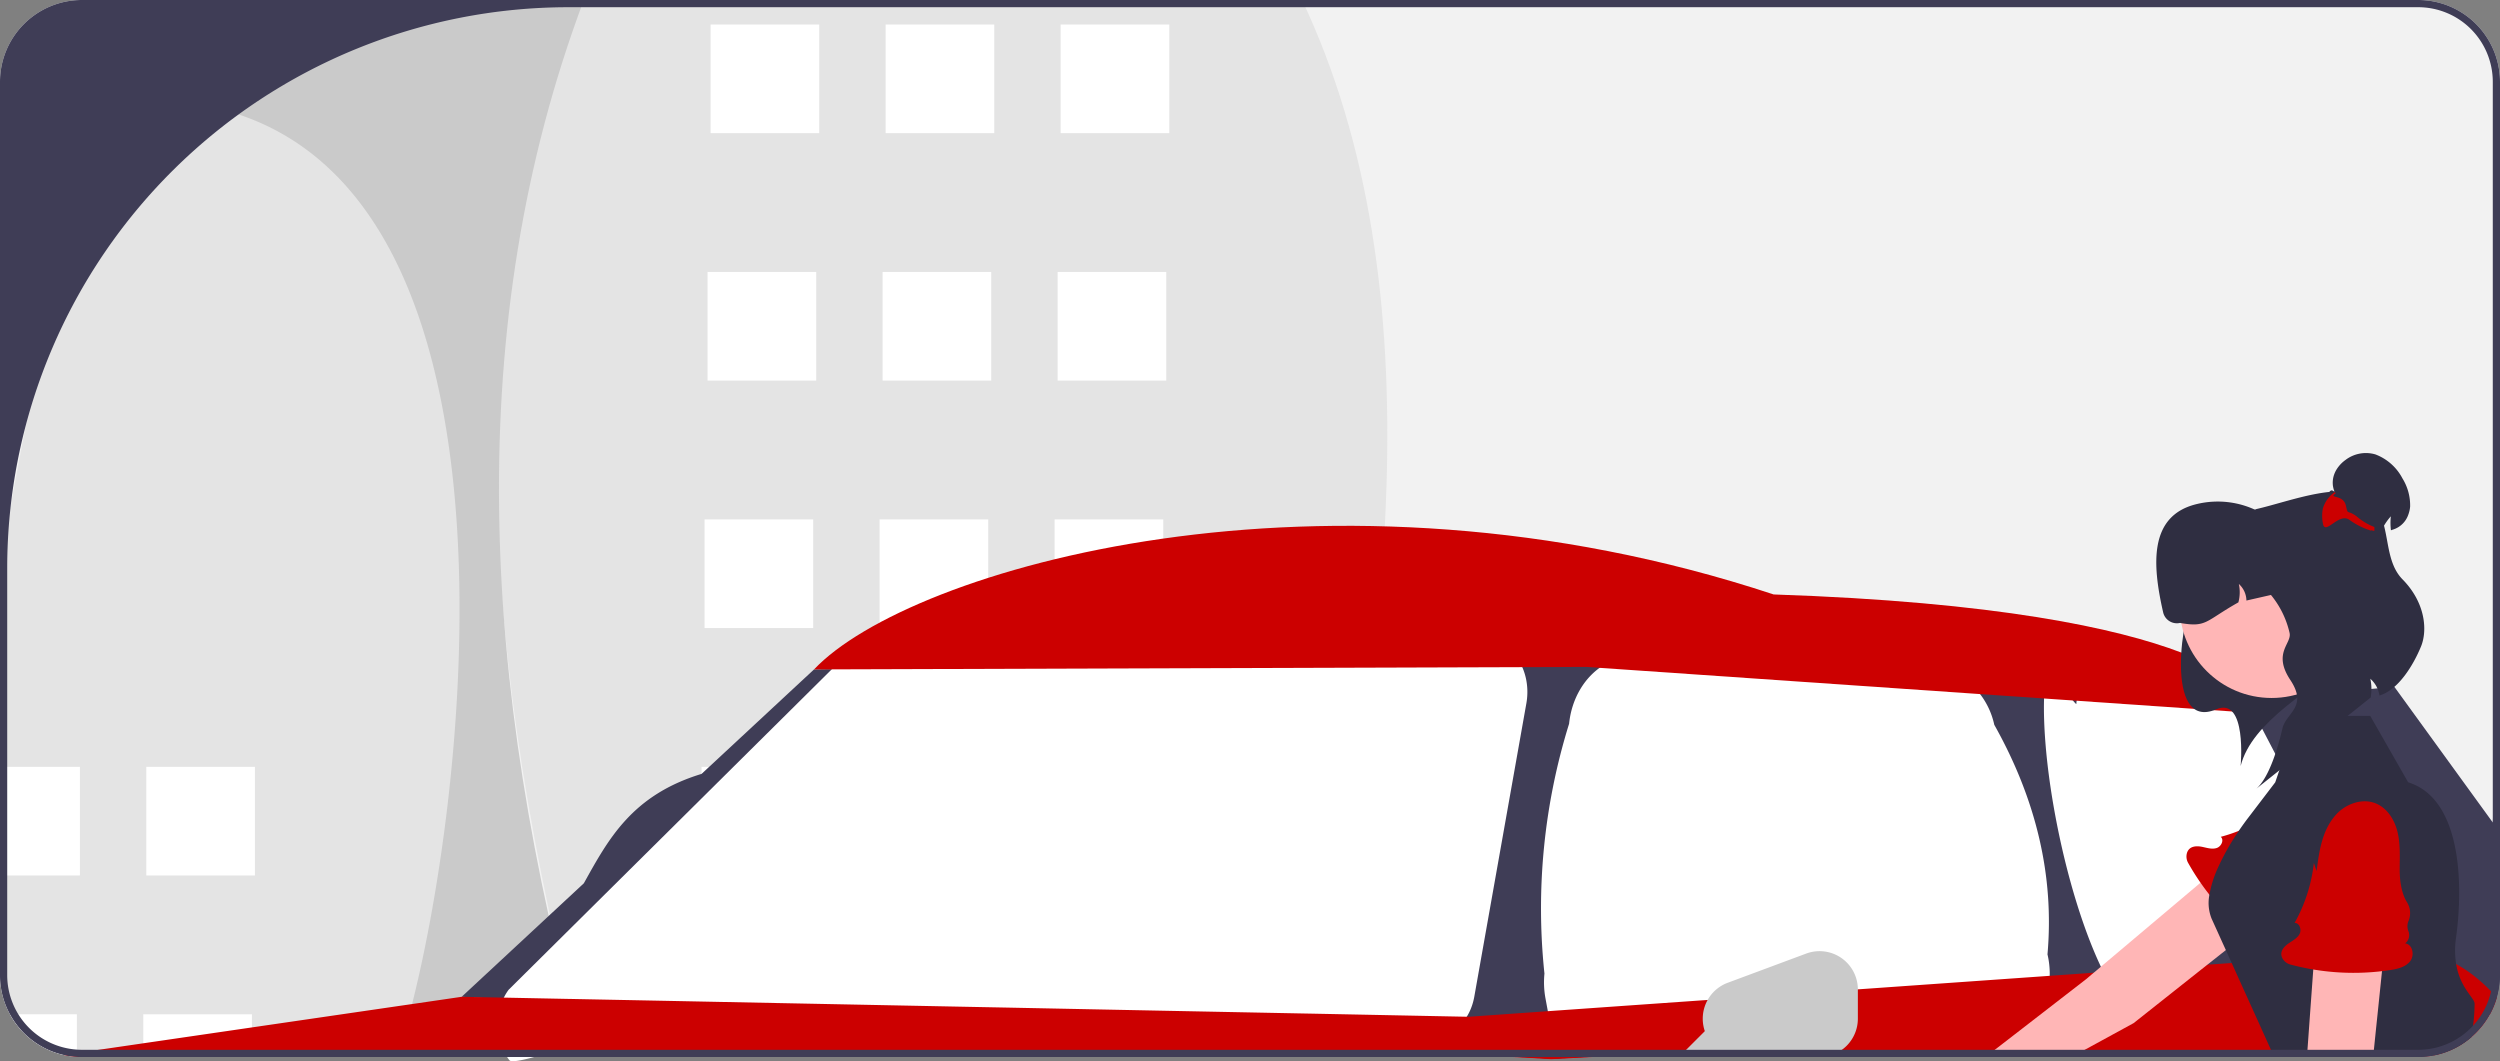 <svg xmlns="http://www.w3.org/2000/svg" data-name="Layer 1" width="693" height="294.165" viewBox="0 0 693 294.165" xmlns:xlink="http://www.w3.org/1999/xlink"><rect x="0" y="0" width="693" height="294.165" fill="#808080" stroke="none"/><path d="M929.555,325.703v247.62a22.722,22.722,0,0,1-2.77,10.85,22.6,22.6,0,0,1-4.69,5.95q-.21.195-.42.36a22.082,22.082,0,0,1-5.73,3.63,21.486,21.486,0,0,1-2.85,1.03c-.64.18-1.3.34-1.96.46a20.284,20.284,0,0,1-2.71.35q-.765.06-1.56.06h-228.86l-11.45.62-10.82-.62h-396.49c-.46,0-.93-.01-1.38-.05a22.191,22.191,0,0,1-3.68-.52,22.685,22.685,0,0,1-17.63-22.12v-247.62a22.717,22.717,0,0,1,22.69-22.69h647.62A22.717,22.717,0,0,1,929.555,325.703Z" transform="translate(-236.555 -303.013)" fill="#f2f2f2"/><path d="M398.395,303.013c-35.487,82.774-28.682,183.297,0,293h199.09c24.897-109.828,37.5-213.651,0-293Z" transform="translate(-236.555 -303.013)" fill="#e4e4e4"/><path d="M318.095,303.013c-64.844,79.8-46.753,182.451,0,293h80.3c-28.959-104.437-33.693-203.211,0-293Z" transform="translate(-236.555 -303.013)" fill="#cacaca"/><rect x="294.01" y="6.792" width="30.114" height="30.114" fill="#fff"/><rect x="245.494" y="6.792" width="30.114" height="30.114" fill="#fff"/><rect x="196.977" y="6.792" width="30.114" height="30.114" fill="#fff"/><rect x="293.174" y="75.385" width="30.114" height="30.114" fill="#fff"/><rect x="244.657" y="75.385" width="30.114" height="30.114" fill="#fff"/><rect x="196.14" y="75.385" width="30.114" height="30.114" fill="#fff"/><rect x="292.337" y="143.978" width="30.114" height="30.114" fill="#fff"/><rect x="243.821" y="143.978" width="30.114" height="30.114" fill="#fff"/><rect x="195.304" y="143.978" width="30.114" height="30.114" fill="#fff"/><rect x="291.501" y="212.57" width="30.114" height="30.114" fill="#fff"/><rect x="242.984" y="212.57" width="30.114" height="30.114" fill="#fff"/><rect x="194.467" y="212.57" width="30.114" height="30.114" fill="#fff"/><rect x="290.66" y="281.16" width="30.12" height="11.84" fill="#fff"/><rect x="242.15" y="281.16" width="30.11" height="11.84" fill="#fff"/><rect x="193.63" y="281.16" width="30.11" height="11.84" fill="#fff"/><path d="M236.555,458.643v114.68a22.685,22.685,0,0,0,17.63,22.12,22.191,22.191,0,0,0,3.68.52c.45.04.92.05,1.38.05h87.29c18.326-53.67,52.02-284-85.98-264Z" transform="translate(-236.555 -303.013)" fill="#e4e4e4"/><rect x="40.552" y="212.57" width="30.114" height="30.114" fill="#fff"/><rect y="212.57" width="22.15" height="30.11" fill="#fff"/><rect x="39.72" y="281.16" width="30.11" height="11.84" fill="#fff"/><path d="M239.315,584.173a22.814,22.814,0,0,0,14.87,11.27,22.191,22.191,0,0,0,3.68.52v-11.79Z" transform="translate(-236.555 -303.013)" fill="#fff"/><path d="M929.555,490.813v82.51a22.722,22.722,0,0,1-2.77,10.85l-1.56-1.31-3.01-2.52-16.66-13.93,4.14,17.06-4.87.26-.38.02-8.84.48-7.73.42h-.03l-11.03.6-10.77.58-3.59.19-22.87,1.24-9.75.53-4.42.24-11.69.63-15.68.85-2.91.16-46.02,2.49-29.27,1.59-4.54.24-.34.02-1.85.1h-.01l-4.01.22-5.76.31-9.33.5-4.12.22-11.88.65-11.45.62-10.82-.62-34.89-2-22.62-1.3-.74-.04-40.15-2.3-30.12-1.73-18.4-1.05-30.11-1.73-13.88-.79-4.53-.26-11.14-.64-50.76-2.91-3.78-.22-.21-.01-18.39-1.05-11.48-.66,24.12-22.41.33-.31,9.41-8.74c6.77-12.15,13.27-24.42,32.63-30.32l2.11-1.96,29.07-27.01,4.96-.07,130.32-1.72,19.68-.26,40.32-.53,14.61-.19,10.79.63,93.48,5.48,6.09.36,31.08,1.82,28.76,1.68,13.67.8,3.34.2.22.01,1.68.1,4.5-.4,5.53-.49,2.05-.18.94-.09,19.69-1.74,1.65-.15,4.71-.42,27.28,37.6Z" transform="translate(-236.555 -303.013)" fill="#3f3d56"/><path d="M824,580c-13.854-20.055-23.952-70.976-20-92-.173-.686,8.093,10.847,8.119,10.132.131-3.531,2.647-6.268,5.62-6.112l37.359,1.958a5.306,5.306,0,0,1,4.341,3.021l28.245,54.093a7.244,7.244,0,0,1,.786,2.781c.276,3.52-1.903,6.638-4.866,6.966l-50.089,5.532a4.548,4.548,0,0,1-.497.027C830.64,566.39,824.688,582.706,824,580Z" transform="translate(-236.555 -303.013)" fill="#fff"/><path d="M664.97,579.813l.367,1.99,1.422,7.66a23.417,23.417,0,0,0,1.327,4.55c.178.46.379.91.592,1.35.107.22.213.43.332.65h102.566l17.023-1.97.213-.03a16.5,16.5,0,0,0,9.3-4.56,22.495,22.495,0,0,0,6.622-15.94,21.802,21.802,0,0,0-.071-2.48,22.853,22.853,0,0,0-.545-3.47c1.916-21.75-3.132-42.953-14.749-63.64a21.37,21.37,0,0,0-6.658-11.44,16.233,16.233,0,0,0-9.998-4.06l-82.795-3.4a15.778,15.778,0,0,0-8.932,2.43c-5.07,3.14-8.754,9.06-9.477,16.18a172.17,172.17,0,0,0-6.835,69.26A24.624,24.624,0,0,0,664.97,579.813Z" transform="translate(-236.555 -303.013)" fill="#fff"/><path d="M634.658,590.01l-212.733-6.191c-2.674-.078-42.227,15.53-44.148,13.103-4.205-5.316-4.308-14.068-.229-19.548l92.932-92.161a9.645,9.645,0,0,1,7.614-4.199H649.335a8.265,8.265,0,0,1,2.391.356c5.707,1.721,9.263,9.146,7.943,16.584l-14.441,81.351c-1.127,6.258-5.403,10.688-10.335,10.709C634.815,590.013,634.736,590.012,634.658,590.01Z" transform="translate(-236.555 -303.013)" fill="#fff"/><path d="M857.05,500.351,676.253,487.883l-214.047.693c26.33-27.842,142.057-61.788,266.001-20.781,123.995,4.156,133,29.094,133,29.094l1.546,2.424Z" transform="translate(-236.555 -303.013)" fill="#cc0000"/><path d="M928.675,579.563a22.216,22.216,0,0,1-1.89,4.61,22.6,22.6,0,0,1-4.69,5.95q-.21.195-.42.36a22.082,22.082,0,0,1-5.73,3.63,21.486,21.486,0,0,1-2.85,1.03c-.64.18-1.3.34-1.96.46a20.284,20.284,0,0,1-2.71.35q-.765.06-1.56.06h-228.86l-11.45.62-10.82-.62h-396.49c-.46,0-.93-.01-1.38-.05a22.191,22.191,0,0,1-3.68-.52l3.68-.54,6.1-.89,12.31-1.8,30.11-4.4,11.71-1.71,28.44-4.15,4.75-.69,13.25-1.94,11.69.23,17.89.36h.22l4.06.08,27.19.54,9.99.2,73.28,1.45,6.7.13,9.99.2,31.81.64,40.13.79,2.68.05,42.97.86.56.01,21.92-1.55,21.45-1.51,16.25-1.14,5.24-.37.2-.01,1.16-.08.76-.06,6.38-.45,23.87-1.68,10.63-.75,4.58-.32,4.79-.34,43.81-3.09,12.2-.86h.01l6.67-.47,12.23-.86h.01l12.57-.89h.01l4.88-.34,1.87-.13,14.24-1,8.61-.61,14.78-1.04,4.57-.32,6.14-.44,1.68-.12.35-.02s5.14.11,11.84,3.83a38.641,38.641,0,0,1,5.99,4.12,44.246,44.246,0,0,1,3.68,3.43C927.605,578.353,928.135,578.943,928.675,579.563Z" transform="translate(-236.555 -303.013)" fill="#cc0000"/><polygon points="465.41 293 480.92 293 479.5 291.68 478.77 291 478.75 290.98 475.48 287.95 472.88 285.53 470.77 287.64 469.92 288.49 467.41 291 466.78 291.63 465.41 293" fill="#cacaca"/><path d="M786.935,596.013h23.85l3.67-2,10.96-5.98,2.58-1.41,20.43-16.19h.01l5.13-4.06,2.66-2.11,3.29-2.61,16.25-12.87a10.011,10.011,0,0,0,1.25-1.18,9.827,9.827,0,0,0,2.42-7.39,1.997,1.997,0,0,0-.05-.34,9.786,9.786,0,0,0-4.61-7.17,9.828,9.828,0,0,0-11.55.93l-11.92,10.05-4.76,4.01-18.43,15.54-11.17,9.42h-.01l-2.13,1.8-19.67,15.22-5.62,4.34Z" transform="translate(-236.555 -303.013)" fill="#ffb6b6"/><path d="M869.509,560.885h0a2.901,2.901,0,0,0,3.061-1.731,3.763,3.763,0,0,1,1.537-1.705,3.461,3.461,0,0,1,.409-.198,5.676,5.676,0,0,0,3.5-3.91c.701-2.924,2.948-5.761,5.207-7.949,2.471-2.394,5.11-4.69,6.936-7.606,2.635-4.207,3.374-10.11-1.709-13.62a11.425,11.425,0,0,0-7.422-1.872c-5.476.446-10.005,3.787-14.306,7.025l1.077-2.114a43.68,43.68,0,0,1-15.641,7.776c.983.894.131,2.682-1.131,3.098-1.262.416-2.623-.022-3.923-.298-1.639-.348-3.665-.318-4.311,1.639a3.576,3.576,0,0,0,.346,2.845,67.591,67.591,0,0,0,18.202,20.833c1.653,1.246,3.572,2.472,5.627,2.229S870.771,562.527,869.509,560.885Z" transform="translate(-236.555 -303.013)" fill="#cc0000"/><path d="M864.975,577.433l1.07,8.4,1.04,8.18.11.87.15,1.13h39.52q.795,0,1.56-.06a20.284,20.284,0,0,0,2.71-.35l.45-2.13.26-1.27-16.53-5.21-7.44-2.34h-.02l-10.75-3.4Z" transform="translate(-236.555 -303.013)" fill="#ffb6b6"/><path d="M849.625,557.693c.81,1.79,1.9,4.18,3.12,6.89.27.58.54,1.18.82,1.79.52,1.16,1.06,2.36,1.62,3.59,2.47,5.47,5.16,11.41,7.27,16.06,1.75,3.89,3.11,6.89,3.6,7.99.15.31.22.47.22.47l.92.4,2.63,1.13h37.04q.795,0,1.56-.06a20.284,20.284,0,0,0,2.71-.35c.66-.12,1.32-.28,1.96-.46a21.486,21.486,0,0,0,2.85-1.03,22.082,22.082,0,0,0,5.73-3.63c.08-.69.24-1.8.41-3.15a49.943,49.943,0,0,0,.43-6.08c0-1.63-4-4.27-5.12-11.01a24.781,24.781,0,0,1-.01-7.43c2.07-15.18,1.34-38.41-13.29-42.95l-10.52-18.42h-20.07l-3.26,9.61v.01l-1.87,5.51-1.12,3.29-.24.32-7.16,9.39s-1.14,1.45-2.7,3.74v.01a67.439,67.439,0,0,0-5.85,10.36,30.823,30.823,0,0,0-2.3,7.35A11.697,11.697,0,0,0,849.625,557.693Z" transform="translate(-236.555 -303.013)" fill="#2f2e41"/><path d="M891.921,482.879c-14.746,11.218-31.168,20.145-34.264,32.49,0,0,1.854-19.397-6.795-15.72-14.533,6.177-9.616-27.418-5.54-32.911,6.792-9.156,29.697-14.358,29.697-14.358l16.248,8.92Z" transform="translate(-236.555 -303.013)" fill="#2f2e41"/><circle cx="629.689" cy="168.011" r="25.468" fill="#ffb6b6"/><path d="M875.416,461.279l.98,4.304-17.132,3.9a6.318,6.318,0,0,0-2.107-4.6,10.764,10.764,0,0,1-.123,5.108c-9.239,5.184-8.708,7.021-16.175,5.699a3.912,3.912,0,0,1-4.683-2.946v0c-3.004-13.197-3.992-26.686,9.141-29.961a24.719,24.719,0,0,1,30.099,18.496Z" transform="translate(-236.555 -303.013)" fill="#2f2e41"/><path d="M871.226,478.453A25.48,25.48,0,0,0,835.944,460.878a15.538,15.538,0,0,1,6.797-8.382l19.284-8.372c9.512-2.165,24.569-8.311,31.439-2.426,6.33,5.407,3.249,15.99,9.078,21.918,6.388,6.496,6.931,14.177,5.119,18.594-2.096,5.111-6.289,12.084-11.521,13.593a7.739,7.739,0,0,0-2.534-4.647,13.25,13.25,0,0,1,.097,5.213L862.025,521.634c2.959-2.573,5.479-9.204,7.215-16.671,1.028-4.42,7.159-5.972,2.186-13.474S871.901,481.419,871.226,478.453Z" transform="translate(-236.555 -303.013)" fill="#2f2e41"/><path d="M896.597,450.273l-.089.178c-.109.237-.217.474-.306.721l-.01.01c-.484.178-1.027-.109-1.56-.563.083,1.068.142,2.101.187,3.114l-16.864-6.599c2.933.506,3.367-9.928,5.47-7.929.118.109.227.217.336.326a7.881,7.881,0,0,1-.533-1.965,6.94,6.94,0,0,1,.197-2.528.036.036,0,0,0,.01-.03,7.328,7.328,0,0,1,.968-2.093,9.232,9.232,0,0,1,2.32-2.399,9.334,9.334,0,0,1,8.294-1.54,14.078,14.078,0,0,1,7.485,6.625,14.248,14.248,0,0,1,2.143,7.83,8.249,8.249,0,0,1-.464,2.123,6.557,6.557,0,0,1-4.048,4.177c-.237.079-.513.168-.81.276a16.913,16.913,0,0,1-.03-3.871A16.76,16.76,0,0,0,896.597,450.273Z" transform="translate(-236.555 -303.013)" fill="#2f2e41"/><path d="M880.266,446.462a10.31,10.31,0,0,0,.197,1.639,1.532,1.532,0,0,0,.04.207c.691,3.071,4.433-3.318,7.327-1.175a20.701,20.701,0,0,0,5.924,2.962c.089-.247.879.237.987,0,.03-.059-.03-.928,0-.987a16.727,16.727,0,0,1-4.937-2.962c-2.715-2.004-2.33-.128-2.962-2.962-.731-3.268-5.036-1.866-2.824-3.416l-.257-.355a8.476,8.476,0,0,0-3.288,4.493.036.036,0,0,1-.01.03A10.752,10.752,0,0,0,880.266,446.462Z" transform="translate(-236.555 -303.013)" fill="#cc0000"/><path d="M876.035,596.013h18.35l.21-2,.72-7.02.29-2.76,1.24-12.01.54-5.23,1.19-11.53.4-3.88a9.845,9.845,0,0,0-8.66-10.75,10.678,10.678,0,0,0-1.12-.07h-.03a12.262,12.262,0,0,0-1.36.09,9.864,9.864,0,0,0-5.98,3.22,9.746,9.746,0,0,0-2.46,5.92l-.01.15v.01l-.87,12.04-.45,6.16-.24,3.41-.69,9.49-.29,4-.63,8.76Z" transform="translate(-236.555 -303.013)" fill="#ffb6b6"/><path d="M903.266,564.515h0a2.901,2.901,0,0,0,.897-3.4,3.763,3.763,0,0,1-.148-2.291,3.46,3.46,0,0,1,.144-.431,5.676,5.676,0,0,0-.356-5.235c-1.605-2.543-2.067-6.133-2.057-9.277.011-3.441.208-6.933-.605-10.276-1.173-4.823-4.884-9.473-10.946-8.283a11.425,11.425,0,0,0-6.522,4.008c-3.503,4.232-4.272,9.807-4.956,15.148l-.762-2.247a43.68,43.68,0,0,1-5.35,16.628c1.327-.08,2.012,1.779,1.429,2.973-.583,1.194-1.847,1.863-2.952,2.601-1.393.931-2.786,2.402-1.836,4.231a3.576,3.576,0,0,0,2.279,1.738,67.591,67.591,0,0,0,27.623,1.508c2.046-.314,4.264-.832,5.524-2.474S905.321,564.758,903.266,564.515Z" transform="translate(-236.555 -303.013)" fill="#cc0000"/><path d="M708.555,585.393v0a10.62,10.62,0,0,0,10.62,10.62H740.935A10.62,10.62,0,0,0,751.555,585.393v-8.097a10.62,10.62,0,0,0-14.324-9.953l-21.76,8.097A10.62,10.62,0,0,0,708.555,585.393Z" transform="translate(-236.555 -303.013)" fill="#cacaca"/><path d="M259.245,594.013c-.46,0-.92-.02-1.38-.05v.94l6.1-.89Zm87.29,0v2h51.86v-2Zm274.31,0,34.89,2h22.27l11.88-.65,4.12-.22,9.33-.5,5.76-.31,4.01-.22h.01l1.85-.1Zm286.02,0h-1.88l.11,2h1.77q.795,0,1.56-.06l.09-1.25.06-.77A16.061,16.061,0,0,1,906.865,594.013Zm-647.62,0c-.46,0-.92-.02-1.38-.05v.94l6.1-.89Zm87.29,0v2h51.86v-2Zm274.31,0,34.89,2h22.27l11.88-.65,4.12-.22,9.33-.5,5.76-.31,4.01-.22h.01l1.85-.1Zm-361.6,0c-.46,0-.92-.02-1.38-.05v.94l6.1-.89Zm17.03,0v2h184.02v-2Zm344.57,0,34.89,2h22.27l11.88-.65,4.12-.22,9.33-.5,5.76-.31,4.01-.22h.01l1.85-.1Zm286.02,0h-78.36c-.11.66-.21,1.33-.3,2h78.66q.795,0,1.56-.06l.09-1.25.06-.77A16.061,16.061,0,0,1,906.865,594.013Zm-647.62,0c-.46,0-.92-.02-1.38-.05v.94l6.1-.89Zm0,0c-.46,0-.92-.02-1.38-.05v.94l6.1-.89Zm0,0c-.46,0-.92-.02-1.38-.05v.94l6.1-.89Zm0,0c-.46,0-.92-.02-1.38-.05v.94l6.1-.89Zm0,0c-.46,0-.92-.02-1.38-.05v.94l6.1-.89Zm0,0c-.46,0-.92-.02-1.38-.05v.94l6.1-.89Zm0,0c-.46,0-.92-.02-1.38-.05v.94l6.1-.89Zm0,0c-.46,0-.92-.02-1.38-.05a20.635,20.635,0,0,1-16.23-9.79h-2.32a22.814,22.814,0,0,0,14.87,11.27l3.68-.54,6.1-.89Zm647.62-291h-647.62a22.717,22.717,0,0,0-22.69,22.69v247.62a22.685,22.685,0,0,0,17.63,22.12,22.191,22.191,0,0,0,3.68.52c.45.04.92.05,1.38.05h647.62q.795,0,1.56-.06a20.284,20.284,0,0,0,2.71-.35c.66-.12,1.32-.28,1.96-.46a21.486,21.486,0,0,0,2.85-1.03,22.082,22.082,0,0,0,5.73-3.63q.21-.165.42-.36a22.6,22.6,0,0,0,4.69-5.95,22.722,22.722,0,0,0,2.77-10.85v-247.62A22.717,22.717,0,0,0,906.865,303.013Zm20.69,270.31a20.615,20.615,0,0,1-.49,4.47,20.073,20.073,0,0,1-1.84,5.07,20.327,20.327,0,0,1-2.87,4.17v.01l-.01.01c-.08.09-.17.19-.26.28a20.526,20.526,0,0,1-9.11,5.76c-.32.1-.64.19-.96.28-.14.04-.28.07-.43.1a19.668,19.668,0,0,1-3.01.46,16.061,16.061,0,0,1-1.71.08h-647.62c-.46,0-.92-.02-1.38-.05a20.701,20.701,0,0,1-19.31-20.64v-112.63c0-.69,0-1.37.01-2.05a155.611,155.611,0,0,1,155.67-153.63h512.63a20.686,20.686,0,0,1,20.69,20.69Zm-668.31,20.69c-.46,0-.92-.02-1.38-.05v.94l6.1-.89Zm0,0c-.46,0-.92-.02-1.38-.05v.94l6.1-.89Zm0,0c-.46,0-.92-.02-1.38-.05v.94l6.1-.89Zm0,0c-.46,0-.92-.02-1.38-.05v.94l6.1-.89Zm0,0c-.46,0-.92-.02-1.38-.05v.94l6.1-.89Zm0,0c-.46,0-.92-.02-1.38-.05v.94l6.1-.89Zm0,0c-.46,0-.92-.02-1.38-.05v.94l6.1-.89Zm0,0c-.46,0-.92-.02-1.38-.05v.94l6.1-.89Zm361.6,0,34.89,2h22.27l11.88-.65,4.12-.22,9.33-.5,5.76-.31,4.01-.22h.01l1.85-.1Zm-274.31,0v2h51.86v-2Zm-87.29,0c-.46,0-.92-.02-1.38-.05v.94l6.1-.89Zm361.6,0,34.89,2h22.27l11.88-.65,4.12-.22,9.33-.5,5.76-.31,4.01-.22h.01l1.85-.1Zm-274.31,0v2h51.86v-2Zm-87.29,0c-.46,0-.92-.02-1.38-.05v.94l6.1-.89Zm647.62,0h-1.88l.11,2h1.77q.795,0,1.56-.06l.09-1.25.06-.77A16.061,16.061,0,0,1,906.865,594.013Zm-286.02,0,34.89,2h22.27l11.88-.65,4.12-.22,9.33-.5,5.76-.31,4.01-.22h.01l1.85-.1Zm-274.31,0v2h51.86v-2Z" transform="translate(-236.555 -303.013)" fill="#3f3d56"/></svg>